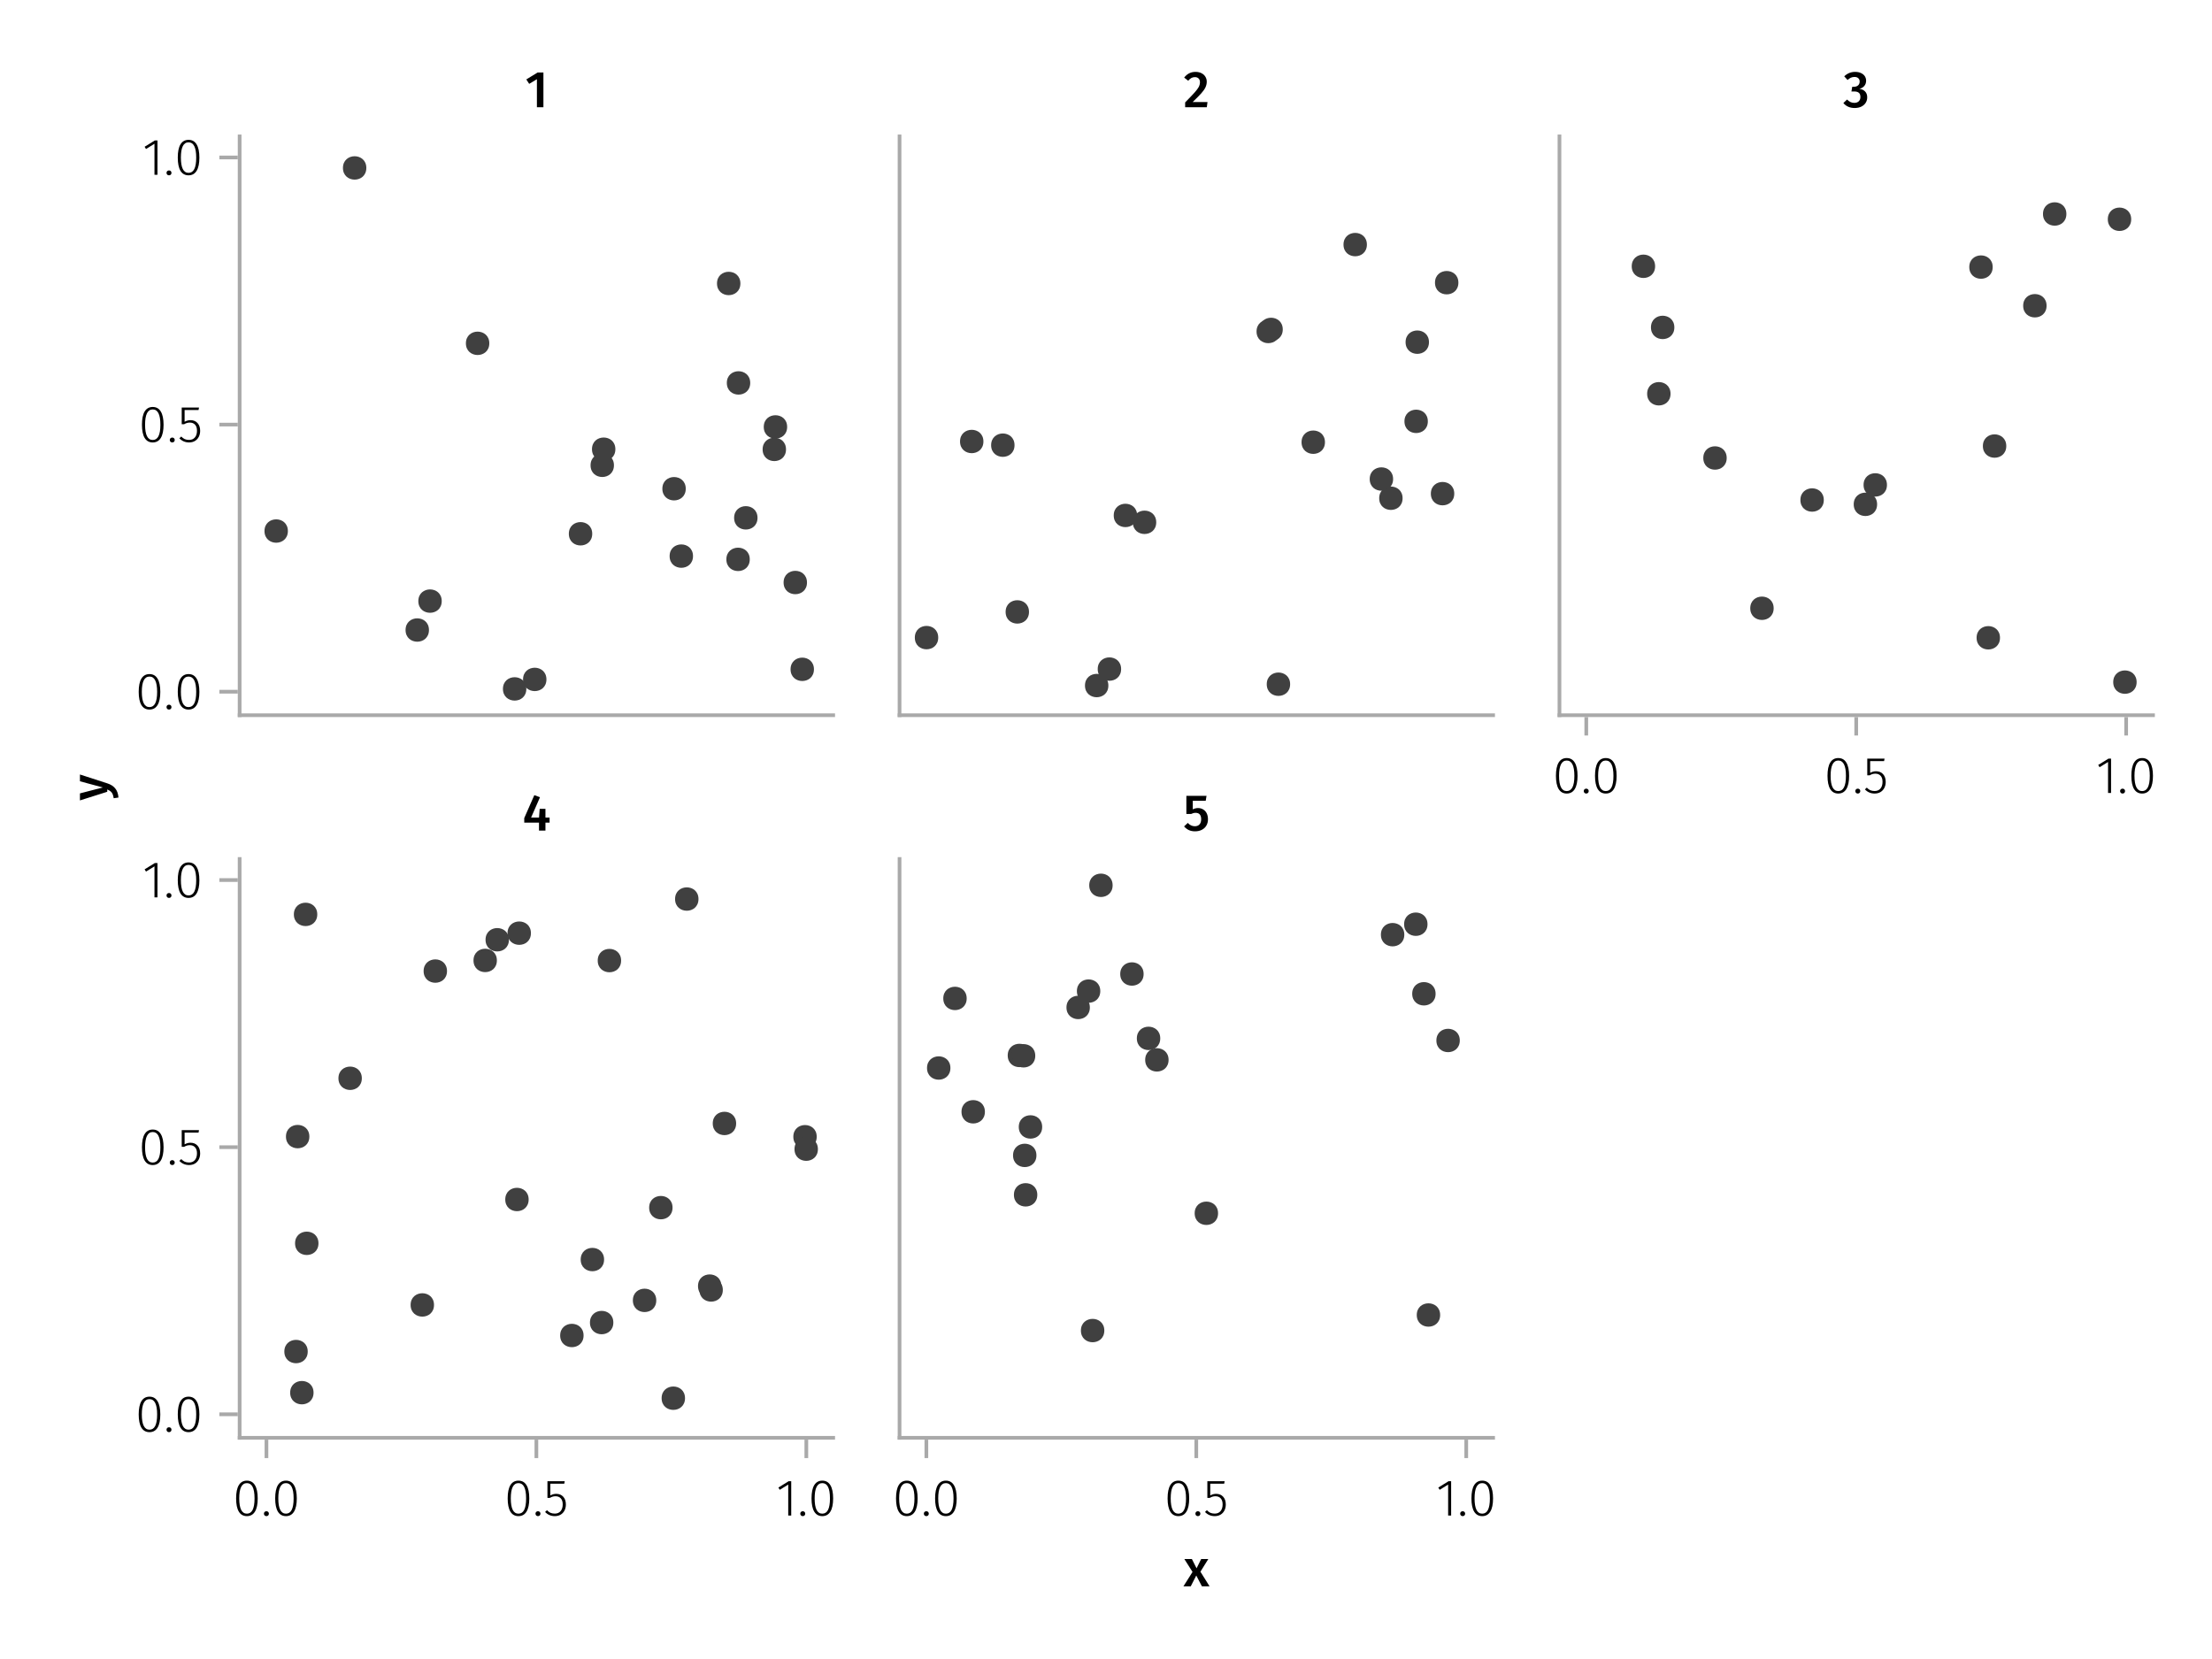 <?xml version="1.0" encoding="UTF-8"?>
<svg xmlns="http://www.w3.org/2000/svg" xmlns:xlink="http://www.w3.org/1999/xlink" width="600" height="450" viewBox="0 0 600 450">
<defs>
<g>
<g id="glyph-0-0-fda0f77a">
<path d="M 3.844 -9.469 C 4.812 -9.469 5.539 -9.055 6.031 -8.234 C 6.531 -7.422 6.781 -6.223 6.781 -4.641 C 6.781 -3.078 6.531 -1.883 6.031 -1.062 C 5.531 -0.25 4.801 0.156 3.844 0.156 C 2.883 0.156 2.156 -0.25 1.656 -1.062 C 1.164 -1.883 0.922 -3.082 0.922 -4.656 C 0.922 -6.238 1.164 -7.438 1.656 -8.25 C 2.156 -9.062 2.883 -9.469 3.844 -9.469 Z M 3.844 -8.797 C 2.457 -8.797 1.766 -7.414 1.766 -4.656 C 1.766 -1.895 2.457 -0.516 3.844 -0.516 C 4.531 -0.516 5.047 -0.848 5.391 -1.516 C 5.742 -2.191 5.922 -3.234 5.922 -4.641 C 5.922 -6.055 5.742 -7.102 5.391 -7.781 C 5.047 -8.457 4.531 -8.797 3.844 -8.797 Z M 3.844 -8.797 "/>
</g>
<g id="glyph-0-1-fda0f77a">
<path d="M 1.438 -1.172 C 1.633 -1.172 1.797 -1.109 1.922 -0.984 C 2.047 -0.859 2.109 -0.703 2.109 -0.516 C 2.109 -0.316 2.047 -0.156 1.922 -0.031 C 1.797 0.094 1.633 0.156 1.438 0.156 C 1.25 0.156 1.086 0.094 0.953 -0.031 C 0.828 -0.164 0.766 -0.328 0.766 -0.516 C 0.766 -0.703 0.828 -0.859 0.953 -0.984 C 1.086 -1.109 1.25 -1.172 1.438 -1.172 Z M 1.438 -1.172 "/>
</g>
<g id="glyph-1-0-fda0f77a">
<path d="M 1.438 -1.172 C 1.633 -1.172 1.797 -1.109 1.922 -0.984 C 2.047 -0.859 2.109 -0.703 2.109 -0.516 C 2.109 -0.316 2.047 -0.156 1.922 -0.031 C 1.797 0.094 1.633 0.156 1.438 0.156 C 1.25 0.156 1.086 0.094 0.953 -0.031 C 0.828 -0.164 0.766 -0.328 0.766 -0.516 C 0.766 -0.703 0.828 -0.859 0.953 -0.984 C 1.086 -1.109 1.25 -1.172 1.438 -1.172 Z M 1.438 -1.172 "/>
</g>
<g id="glyph-1-1-fda0f77a">
<path d="M 3.844 -9.469 C 4.812 -9.469 5.539 -9.055 6.031 -8.234 C 6.531 -7.422 6.781 -6.223 6.781 -4.641 C 6.781 -3.078 6.531 -1.883 6.031 -1.062 C 5.531 -0.25 4.801 0.156 3.844 0.156 C 2.883 0.156 2.156 -0.25 1.656 -1.062 C 1.164 -1.883 0.922 -3.082 0.922 -4.656 C 0.922 -6.238 1.164 -7.438 1.656 -8.25 C 2.156 -9.062 2.883 -9.469 3.844 -9.469 Z M 3.844 -8.797 C 2.457 -8.797 1.766 -7.414 1.766 -4.656 C 1.766 -1.895 2.457 -0.516 3.844 -0.516 C 4.531 -0.516 5.047 -0.848 5.391 -1.516 C 5.742 -2.191 5.922 -3.234 5.922 -4.641 C 5.922 -6.055 5.742 -7.102 5.391 -7.781 C 5.047 -8.457 4.531 -8.797 3.844 -8.797 Z M 3.844 -8.797 "/>
</g>
<g id="glyph-2-0-fda0f77a">
<path d="M 3.844 -9.469 C 4.812 -9.469 5.539 -9.055 6.031 -8.234 C 6.531 -7.422 6.781 -6.223 6.781 -4.641 C 6.781 -3.078 6.531 -1.883 6.031 -1.062 C 5.531 -0.25 4.801 0.156 3.844 0.156 C 2.883 0.156 2.156 -0.25 1.656 -1.062 C 1.164 -1.883 0.922 -3.082 0.922 -4.656 C 0.922 -6.238 1.164 -7.438 1.656 -8.25 C 2.156 -9.062 2.883 -9.469 3.844 -9.469 Z M 3.844 -8.797 C 2.457 -8.797 1.766 -7.414 1.766 -4.656 C 1.766 -1.895 2.457 -0.516 3.844 -0.516 C 4.531 -0.516 5.047 -0.848 5.391 -1.516 C 5.742 -2.191 5.922 -3.234 5.922 -4.641 C 5.922 -6.055 5.742 -7.102 5.391 -7.781 C 5.047 -8.457 4.531 -8.797 3.844 -8.797 Z M 3.844 -8.797 "/>
</g>
<g id="glyph-2-1-fda0f77a">
<path d="M 5.672 -8.641 L 1.891 -8.641 L 1.891 -5.453 C 2.398 -5.742 2.93 -5.891 3.484 -5.891 C 4.285 -5.891 4.922 -5.629 5.391 -5.109 C 5.867 -4.598 6.109 -3.895 6.109 -3 C 6.109 -2.395 5.984 -1.848 5.734 -1.359 C 5.484 -0.879 5.129 -0.504 4.672 -0.234 C 4.223 0.023 3.703 0.156 3.109 0.156 C 2.066 0.156 1.188 -0.219 0.469 -0.969 L 0.984 -1.453 C 1.273 -1.141 1.586 -0.906 1.922 -0.75 C 2.266 -0.602 2.66 -0.531 3.109 -0.531 C 3.773 -0.531 4.297 -0.75 4.672 -1.188 C 5.055 -1.633 5.25 -2.242 5.25 -3.016 C 5.25 -3.754 5.07 -4.305 4.719 -4.672 C 4.375 -5.047 3.898 -5.234 3.297 -5.234 C 3.004 -5.234 2.742 -5.195 2.516 -5.125 C 2.285 -5.062 2.031 -4.945 1.75 -4.781 L 1.109 -4.781 L 1.109 -9.312 L 5.797 -9.312 Z M 5.672 -8.641 "/>
</g>
<g id="glyph-3-0-fda0f77a">
<path d="M 3.844 -9.469 C 4.812 -9.469 5.539 -9.055 6.031 -8.234 C 6.531 -7.422 6.781 -6.223 6.781 -4.641 C 6.781 -3.078 6.531 -1.883 6.031 -1.062 C 5.531 -0.25 4.801 0.156 3.844 0.156 C 2.883 0.156 2.156 -0.25 1.656 -1.062 C 1.164 -1.883 0.922 -3.082 0.922 -4.656 C 0.922 -6.238 1.164 -7.438 1.656 -8.25 C 2.156 -9.062 2.883 -9.469 3.844 -9.469 Z M 3.844 -8.797 C 2.457 -8.797 1.766 -7.414 1.766 -4.656 C 1.766 -1.895 2.457 -0.516 3.844 -0.516 C 4.531 -0.516 5.047 -0.848 5.391 -1.516 C 5.742 -2.191 5.922 -3.234 5.922 -4.641 C 5.922 -6.055 5.742 -7.102 5.391 -7.781 C 5.047 -8.457 4.531 -8.797 3.844 -8.797 Z M 3.844 -8.797 "/>
</g>
<g id="glyph-4-0-fda0f77a">
<path d="M 1.438 -1.172 C 1.633 -1.172 1.797 -1.109 1.922 -0.984 C 2.047 -0.859 2.109 -0.703 2.109 -0.516 C 2.109 -0.316 2.047 -0.156 1.922 -0.031 C 1.797 0.094 1.633 0.156 1.438 0.156 C 1.25 0.156 1.086 0.094 0.953 -0.031 C 0.828 -0.164 0.766 -0.328 0.766 -0.516 C 0.766 -0.703 0.828 -0.859 0.953 -0.984 C 1.086 -1.109 1.25 -1.172 1.438 -1.172 Z M 1.438 -1.172 "/>
</g>
<g id="glyph-4-1-fda0f77a">
<path d="M 4.094 -9.312 L 4.094 0 L 3.281 0 L 3.281 -8.406 L 0.984 -6.984 L 0.609 -7.594 L 3.391 -9.312 Z M 4.094 -9.312 "/>
</g>
<g id="glyph-5-0-fda0f77a">
<path d="M 5.672 -8.641 L 1.891 -8.641 L 1.891 -5.453 C 2.398 -5.742 2.93 -5.891 3.484 -5.891 C 4.285 -5.891 4.922 -5.629 5.391 -5.109 C 5.867 -4.598 6.109 -3.895 6.109 -3 C 6.109 -2.395 5.984 -1.848 5.734 -1.359 C 5.484 -0.879 5.129 -0.504 4.672 -0.234 C 4.223 0.023 3.703 0.156 3.109 0.156 C 2.066 0.156 1.188 -0.219 0.469 -0.969 L 0.984 -1.453 C 1.273 -1.141 1.586 -0.906 1.922 -0.75 C 2.266 -0.602 2.66 -0.531 3.109 -0.531 C 3.773 -0.531 4.297 -0.75 4.672 -1.188 C 5.055 -1.633 5.25 -2.242 5.25 -3.016 C 5.25 -3.754 5.07 -4.305 4.719 -4.672 C 4.375 -5.047 3.898 -5.234 3.297 -5.234 C 3.004 -5.234 2.742 -5.195 2.516 -5.125 C 2.285 -5.062 2.031 -4.945 1.75 -4.781 L 1.109 -4.781 L 1.109 -9.312 L 5.797 -9.312 Z M 5.672 -8.641 "/>
</g>
<g id="glyph-5-1-fda0f77a">
<path d="M 3.844 -9.469 C 4.812 -9.469 5.539 -9.055 6.031 -8.234 C 6.531 -7.422 6.781 -6.223 6.781 -4.641 C 6.781 -3.078 6.531 -1.883 6.031 -1.062 C 5.531 -0.25 4.801 0.156 3.844 0.156 C 2.883 0.156 2.156 -0.25 1.656 -1.062 C 1.164 -1.883 0.922 -3.082 0.922 -4.656 C 0.922 -6.238 1.164 -7.438 1.656 -8.25 C 2.156 -9.062 2.883 -9.469 3.844 -9.469 Z M 3.844 -8.797 C 2.457 -8.797 1.766 -7.414 1.766 -4.656 C 1.766 -1.895 2.457 -0.516 3.844 -0.516 C 4.531 -0.516 5.047 -0.848 5.391 -1.516 C 5.742 -2.191 5.922 -3.234 5.922 -4.641 C 5.922 -6.055 5.742 -7.102 5.391 -7.781 C 5.047 -8.457 4.531 -8.797 3.844 -8.797 Z M 3.844 -8.797 "/>
</g>
<g id="glyph-6-0-fda0f77a">
<path d="M 1.438 -1.172 C 1.633 -1.172 1.797 -1.109 1.922 -0.984 C 2.047 -0.859 2.109 -0.703 2.109 -0.516 C 2.109 -0.316 2.047 -0.156 1.922 -0.031 C 1.797 0.094 1.633 0.156 1.438 0.156 C 1.25 0.156 1.086 0.094 0.953 -0.031 C 0.828 -0.164 0.766 -0.328 0.766 -0.516 C 0.766 -0.703 0.828 -0.859 0.953 -0.984 C 1.086 -1.109 1.25 -1.172 1.438 -1.172 Z M 1.438 -1.172 "/>
</g>
<g id="glyph-6-1-fda0f77a">
<path d="M 5.672 -8.641 L 1.891 -8.641 L 1.891 -5.453 C 2.398 -5.742 2.93 -5.891 3.484 -5.891 C 4.285 -5.891 4.922 -5.629 5.391 -5.109 C 5.867 -4.598 6.109 -3.895 6.109 -3 C 6.109 -2.395 5.984 -1.848 5.734 -1.359 C 5.484 -0.879 5.129 -0.504 4.672 -0.234 C 4.223 0.023 3.703 0.156 3.109 0.156 C 2.066 0.156 1.188 -0.219 0.469 -0.969 L 0.984 -1.453 C 1.273 -1.141 1.586 -0.906 1.922 -0.75 C 2.266 -0.602 2.66 -0.531 3.109 -0.531 C 3.773 -0.531 4.297 -0.75 4.672 -1.188 C 5.055 -1.633 5.25 -2.242 5.25 -3.016 C 5.25 -3.754 5.07 -4.305 4.719 -4.672 C 4.375 -5.047 3.898 -5.234 3.297 -5.234 C 3.004 -5.234 2.742 -5.195 2.516 -5.125 C 2.285 -5.062 2.031 -4.945 1.75 -4.781 L 1.109 -4.781 L 1.109 -9.312 L 5.797 -9.312 Z M 5.672 -8.641 "/>
</g>
<g id="glyph-6-2-fda0f77a">
<path d="M 3.844 -9.469 C 4.812 -9.469 5.539 -9.055 6.031 -8.234 C 6.531 -7.422 6.781 -6.223 6.781 -4.641 C 6.781 -3.078 6.531 -1.883 6.031 -1.062 C 5.531 -0.25 4.801 0.156 3.844 0.156 C 2.883 0.156 2.156 -0.25 1.656 -1.062 C 1.164 -1.883 0.922 -3.082 0.922 -4.656 C 0.922 -6.238 1.164 -7.438 1.656 -8.25 C 2.156 -9.062 2.883 -9.469 3.844 -9.469 Z M 3.844 -8.797 C 2.457 -8.797 1.766 -7.414 1.766 -4.656 C 1.766 -1.895 2.457 -0.516 3.844 -0.516 C 4.531 -0.516 5.047 -0.848 5.391 -1.516 C 5.742 -2.191 5.922 -3.234 5.922 -4.641 C 5.922 -6.055 5.742 -7.102 5.391 -7.781 C 5.047 -8.457 4.531 -8.797 3.844 -8.797 Z M 3.844 -8.797 "/>
</g>
<g id="glyph-6-3-fda0f77a">
<path d="M 4.094 -9.312 L 4.094 0 L 3.281 0 L 3.281 -8.406 L 0.984 -6.984 L 0.609 -7.594 L 3.391 -9.312 Z M 4.094 -9.312 "/>
</g>
<g id="glyph-7-0-fda0f77a">
<path d="M 3.844 -9.469 C 4.812 -9.469 5.539 -9.055 6.031 -8.234 C 6.531 -7.422 6.781 -6.223 6.781 -4.641 C 6.781 -3.078 6.531 -1.883 6.031 -1.062 C 5.531 -0.25 4.801 0.156 3.844 0.156 C 2.883 0.156 2.156 -0.25 1.656 -1.062 C 1.164 -1.883 0.922 -3.082 0.922 -4.656 C 0.922 -6.238 1.164 -7.438 1.656 -8.25 C 2.156 -9.062 2.883 -9.469 3.844 -9.469 Z M 3.844 -8.797 C 2.457 -8.797 1.766 -7.414 1.766 -4.656 C 1.766 -1.895 2.457 -0.516 3.844 -0.516 C 4.531 -0.516 5.047 -0.848 5.391 -1.516 C 5.742 -2.191 5.922 -3.234 5.922 -4.641 C 5.922 -6.055 5.742 -7.102 5.391 -7.781 C 5.047 -8.457 4.531 -8.797 3.844 -8.797 Z M 3.844 -8.797 "/>
</g>
<g id="glyph-8-0-fda0f77a">
<path d="M 3.844 -9.469 C 4.812 -9.469 5.539 -9.055 6.031 -8.234 C 6.531 -7.422 6.781 -6.223 6.781 -4.641 C 6.781 -3.078 6.531 -1.883 6.031 -1.062 C 5.531 -0.25 4.801 0.156 3.844 0.156 C 2.883 0.156 2.156 -0.25 1.656 -1.062 C 1.164 -1.883 0.922 -3.082 0.922 -4.656 C 0.922 -6.238 1.164 -7.438 1.656 -8.25 C 2.156 -9.062 2.883 -9.469 3.844 -9.469 Z M 3.844 -8.797 C 2.457 -8.797 1.766 -7.414 1.766 -4.656 C 1.766 -1.895 2.457 -0.516 3.844 -0.516 C 4.531 -0.516 5.047 -0.848 5.391 -1.516 C 5.742 -2.191 5.922 -3.234 5.922 -4.641 C 5.922 -6.055 5.742 -7.102 5.391 -7.781 C 5.047 -8.457 4.531 -8.797 3.844 -8.797 Z M 3.844 -8.797 "/>
</g>
<g id="glyph-8-1-fda0f77a">
<path d="M 4.094 -9.312 L 4.094 0 L 3.281 0 L 3.281 -8.406 L 0.984 -6.984 L 0.609 -7.594 L 3.391 -9.312 Z M 4.094 -9.312 "/>
</g>
<g id="glyph-9-0-fda0f77a">
<path d="M 3.844 -9.469 C 4.812 -9.469 5.539 -9.055 6.031 -8.234 C 6.531 -7.422 6.781 -6.223 6.781 -4.641 C 6.781 -3.078 6.531 -1.883 6.031 -1.062 C 5.531 -0.25 4.801 0.156 3.844 0.156 C 2.883 0.156 2.156 -0.25 1.656 -1.062 C 1.164 -1.883 0.922 -3.082 0.922 -4.656 C 0.922 -6.238 1.164 -7.438 1.656 -8.25 C 2.156 -9.062 2.883 -9.469 3.844 -9.469 Z M 3.844 -8.797 C 2.457 -8.797 1.766 -7.414 1.766 -4.656 C 1.766 -1.895 2.457 -0.516 3.844 -0.516 C 4.531 -0.516 5.047 -0.848 5.391 -1.516 C 5.742 -2.191 5.922 -3.234 5.922 -4.641 C 5.922 -6.055 5.742 -7.102 5.391 -7.781 C 5.047 -8.457 4.531 -8.797 3.844 -8.797 Z M 3.844 -8.797 "/>
</g>
<g id="glyph-10-0-fda0f77a">
<path d="M 1.438 -1.172 C 1.633 -1.172 1.797 -1.109 1.922 -0.984 C 2.047 -0.859 2.109 -0.703 2.109 -0.516 C 2.109 -0.316 2.047 -0.156 1.922 -0.031 C 1.797 0.094 1.633 0.156 1.438 0.156 C 1.25 0.156 1.086 0.094 0.953 -0.031 C 0.828 -0.164 0.766 -0.328 0.766 -0.516 C 0.766 -0.703 0.828 -0.859 0.953 -0.984 C 1.086 -1.109 1.25 -1.172 1.438 -1.172 Z M 1.438 -1.172 "/>
</g>
<g id="glyph-11-0-fda0f77a">
<path d="M 3.844 -9.469 C 4.812 -9.469 5.539 -9.055 6.031 -8.234 C 6.531 -7.422 6.781 -6.223 6.781 -4.641 C 6.781 -3.078 6.531 -1.883 6.031 -1.062 C 5.531 -0.25 4.801 0.156 3.844 0.156 C 2.883 0.156 2.156 -0.25 1.656 -1.062 C 1.164 -1.883 0.922 -3.082 0.922 -4.656 C 0.922 -6.238 1.164 -7.438 1.656 -8.25 C 2.156 -9.062 2.883 -9.469 3.844 -9.469 Z M 3.844 -8.797 C 2.457 -8.797 1.766 -7.414 1.766 -4.656 C 1.766 -1.895 2.457 -0.516 3.844 -0.516 C 4.531 -0.516 5.047 -0.848 5.391 -1.516 C 5.742 -2.191 5.922 -3.234 5.922 -4.641 C 5.922 -6.055 5.742 -7.102 5.391 -7.781 C 5.047 -8.457 4.531 -8.797 3.844 -8.797 Z M 3.844 -8.797 "/>
</g>
<g id="glyph-12-0-fda0f77a">
<path d="M 4.094 -9.312 L 4.094 0 L 3.281 0 L 3.281 -8.406 L 0.984 -6.984 L 0.609 -7.594 L 3.391 -9.312 Z M 4.094 -9.312 "/>
</g>
<g id="glyph-12-1-fda0f77a">
<path d="M 1.438 -1.172 C 1.633 -1.172 1.797 -1.109 1.922 -0.984 C 2.047 -0.859 2.109 -0.703 2.109 -0.516 C 2.109 -0.316 2.047 -0.156 1.922 -0.031 C 1.797 0.094 1.633 0.156 1.438 0.156 C 1.25 0.156 1.086 0.094 0.953 -0.031 C 0.828 -0.164 0.766 -0.328 0.766 -0.516 C 0.766 -0.703 0.828 -0.859 0.953 -0.984 C 1.086 -1.109 1.25 -1.172 1.438 -1.172 Z M 1.438 -1.172 "/>
</g>
<g id="glyph-13-0-fda0f77a">
<path d="M 3.844 -9.469 C 4.812 -9.469 5.539 -9.055 6.031 -8.234 C 6.531 -7.422 6.781 -6.223 6.781 -4.641 C 6.781 -3.078 6.531 -1.883 6.031 -1.062 C 5.531 -0.25 4.801 0.156 3.844 0.156 C 2.883 0.156 2.156 -0.25 1.656 -1.062 C 1.164 -1.883 0.922 -3.082 0.922 -4.656 C 0.922 -6.238 1.164 -7.438 1.656 -8.25 C 2.156 -9.062 2.883 -9.469 3.844 -9.469 Z M 3.844 -8.797 C 2.457 -8.797 1.766 -7.414 1.766 -4.656 C 1.766 -1.895 2.457 -0.516 3.844 -0.516 C 4.531 -0.516 5.047 -0.848 5.391 -1.516 C 5.742 -2.191 5.922 -3.234 5.922 -4.641 C 5.922 -6.055 5.742 -7.102 5.391 -7.781 C 5.047 -8.457 4.531 -8.797 3.844 -8.797 Z M 3.844 -8.797 "/>
</g>
<g id="glyph-14-0-fda0f77a">
<path d="M 1.438 -1.172 C 1.633 -1.172 1.797 -1.109 1.922 -0.984 C 2.047 -0.859 2.109 -0.703 2.109 -0.516 C 2.109 -0.316 2.047 -0.156 1.922 -0.031 C 1.797 0.094 1.633 0.156 1.438 0.156 C 1.25 0.156 1.086 0.094 0.953 -0.031 C 0.828 -0.164 0.766 -0.328 0.766 -0.516 C 0.766 -0.703 0.828 -0.859 0.953 -0.984 C 1.086 -1.109 1.25 -1.172 1.438 -1.172 Z M 1.438 -1.172 "/>
</g>
<g id="glyph-14-1-fda0f77a">
<path d="M 5.672 -8.641 L 1.891 -8.641 L 1.891 -5.453 C 2.398 -5.742 2.93 -5.891 3.484 -5.891 C 4.285 -5.891 4.922 -5.629 5.391 -5.109 C 5.867 -4.598 6.109 -3.895 6.109 -3 C 6.109 -2.395 5.984 -1.848 5.734 -1.359 C 5.484 -0.879 5.129 -0.504 4.672 -0.234 C 4.223 0.023 3.703 0.156 3.109 0.156 C 2.066 0.156 1.188 -0.219 0.469 -0.969 L 0.984 -1.453 C 1.273 -1.141 1.586 -0.906 1.922 -0.75 C 2.266 -0.602 2.66 -0.531 3.109 -0.531 C 3.773 -0.531 4.297 -0.75 4.672 -1.188 C 5.055 -1.633 5.25 -2.242 5.25 -3.016 C 5.25 -3.754 5.07 -4.305 4.719 -4.672 C 4.375 -5.047 3.898 -5.234 3.297 -5.234 C 3.004 -5.234 2.742 -5.195 2.516 -5.125 C 2.285 -5.062 2.031 -4.945 1.75 -4.781 L 1.109 -4.781 L 1.109 -9.312 L 5.797 -9.312 Z M 5.672 -8.641 "/>
</g>
<g id="glyph-14-2-fda0f77a">
<path d="M 3.844 -9.469 C 4.812 -9.469 5.539 -9.055 6.031 -8.234 C 6.531 -7.422 6.781 -6.223 6.781 -4.641 C 6.781 -3.078 6.531 -1.883 6.031 -1.062 C 5.531 -0.25 4.801 0.156 3.844 0.156 C 2.883 0.156 2.156 -0.25 1.656 -1.062 C 1.164 -1.883 0.922 -3.082 0.922 -4.656 C 0.922 -6.238 1.164 -7.438 1.656 -8.25 C 2.156 -9.062 2.883 -9.469 3.844 -9.469 Z M 3.844 -8.797 C 2.457 -8.797 1.766 -7.414 1.766 -4.656 C 1.766 -1.895 2.457 -0.516 3.844 -0.516 C 4.531 -0.516 5.047 -0.848 5.391 -1.516 C 5.742 -2.191 5.922 -3.234 5.922 -4.641 C 5.922 -6.055 5.742 -7.102 5.391 -7.781 C 5.047 -8.457 4.531 -8.797 3.844 -8.797 Z M 3.844 -8.797 "/>
</g>
<g id="glyph-15-0-fda0f77a">
<path d="M 3.844 -9.469 C 4.812 -9.469 5.539 -9.055 6.031 -8.234 C 6.531 -7.422 6.781 -6.223 6.781 -4.641 C 6.781 -3.078 6.531 -1.883 6.031 -1.062 C 5.531 -0.25 4.801 0.156 3.844 0.156 C 2.883 0.156 2.156 -0.25 1.656 -1.062 C 1.164 -1.883 0.922 -3.082 0.922 -4.656 C 0.922 -6.238 1.164 -7.438 1.656 -8.25 C 2.156 -9.062 2.883 -9.469 3.844 -9.469 Z M 3.844 -8.797 C 2.457 -8.797 1.766 -7.414 1.766 -4.656 C 1.766 -1.895 2.457 -0.516 3.844 -0.516 C 4.531 -0.516 5.047 -0.848 5.391 -1.516 C 5.742 -2.191 5.922 -3.234 5.922 -4.641 C 5.922 -6.055 5.742 -7.102 5.391 -7.781 C 5.047 -8.457 4.531 -8.797 3.844 -8.797 Z M 3.844 -8.797 "/>
</g>
<g id="glyph-15-1-fda0f77a">
<path d="M 4.094 -9.312 L 4.094 0 L 3.281 0 L 3.281 -8.406 L 0.984 -6.984 L 0.609 -7.594 L 3.391 -9.312 Z M 4.094 -9.312 "/>
</g>
<g id="glyph-16-0-fda0f77a">
<path d="M 4.969 -9.422 L 4.969 0 L 3.203 0 L 3.203 -7.609 L 1.109 -6.344 L 0.328 -7.547 L 3.391 -9.422 Z M 4.969 -9.422 "/>
</g>
<g id="glyph-17-0-fda0f77a">
<path d="M 3.266 -9.594 C 3.898 -9.594 4.445 -9.473 4.906 -9.234 C 5.363 -9.004 5.711 -8.688 5.953 -8.281 C 6.203 -7.883 6.328 -7.438 6.328 -6.938 C 6.328 -6.406 6.211 -5.895 5.984 -5.406 C 5.754 -4.914 5.375 -4.375 4.844 -3.781 C 4.312 -3.188 3.531 -2.395 2.5 -1.406 L 6.531 -1.406 L 6.344 0 L 0.469 0 L 0.469 -1.312 C 1.664 -2.531 2.523 -3.43 3.047 -4.016 C 3.566 -4.598 3.938 -5.094 4.156 -5.5 C 4.375 -5.914 4.484 -6.348 4.484 -6.797 C 4.484 -7.234 4.359 -7.57 4.109 -7.812 C 3.859 -8.051 3.531 -8.172 3.125 -8.172 C 2.758 -8.172 2.438 -8.094 2.156 -7.938 C 1.883 -7.789 1.598 -7.539 1.297 -7.188 L 0.203 -8.047 C 1.004 -9.078 2.023 -9.594 3.266 -9.594 Z M 3.266 -9.594 "/>
</g>
<g id="glyph-18-0-fda0f77a">
<path d="M 3.25 -9.594 C 3.875 -9.594 4.41 -9.484 4.859 -9.266 C 5.316 -9.055 5.66 -8.77 5.891 -8.406 C 6.117 -8.039 6.234 -7.641 6.234 -7.203 C 6.234 -6.629 6.066 -6.148 5.734 -5.766 C 5.41 -5.391 4.961 -5.129 4.391 -4.984 C 5.016 -4.93 5.523 -4.707 5.922 -4.312 C 6.328 -3.914 6.531 -3.375 6.531 -2.688 C 6.531 -2.145 6.395 -1.656 6.125 -1.219 C 5.852 -0.781 5.457 -0.43 4.938 -0.172 C 4.426 0.078 3.82 0.203 3.125 0.203 C 1.832 0.203 0.812 -0.242 0.062 -1.141 L 1.062 -2.094 C 1.383 -1.781 1.695 -1.551 2 -1.406 C 2.312 -1.258 2.656 -1.188 3.031 -1.188 C 3.531 -1.188 3.93 -1.328 4.234 -1.609 C 4.535 -1.898 4.688 -2.285 4.688 -2.766 C 4.688 -3.305 4.547 -3.691 4.266 -3.922 C 3.984 -4.16 3.562 -4.281 3 -4.281 L 2.25 -4.281 L 2.469 -5.562 L 2.969 -5.562 C 3.426 -5.562 3.789 -5.688 4.062 -5.938 C 4.344 -6.188 4.484 -6.535 4.484 -6.984 C 4.484 -7.367 4.352 -7.672 4.094 -7.891 C 3.844 -8.109 3.508 -8.219 3.094 -8.219 C 2.727 -8.219 2.395 -8.148 2.094 -8.016 C 1.801 -7.879 1.504 -7.672 1.203 -7.391 L 0.297 -8.391 C 1.141 -9.191 2.125 -9.594 3.25 -9.594 Z M 3.25 -9.594 "/>
</g>
<g id="glyph-19-0-fda0f77a">
<path d="M 7.344 -3.531 L 7.344 -2.156 L 6.219 -2.156 L 6.219 0 L 4.469 0 L 4.469 -2.156 L 0.469 -2.156 L 0.469 -3.391 L 3.203 -9.609 L 4.734 -9.031 L 2.328 -3.531 L 4.484 -3.531 L 4.656 -5.891 L 6.219 -5.891 L 6.219 -3.531 Z M 7.344 -3.531 "/>
</g>
<g id="glyph-20-0-fda0f77a">
<path d="M 6.141 -8.094 L 2.625 -8.094 L 2.625 -5.75 C 3.082 -5.988 3.555 -6.109 4.047 -6.109 C 4.566 -6.109 5.031 -5.984 5.438 -5.734 C 5.852 -5.492 6.176 -5.145 6.406 -4.688 C 6.633 -4.227 6.75 -3.688 6.75 -3.062 C 6.75 -2.414 6.602 -1.844 6.312 -1.344 C 6.02 -0.852 5.609 -0.473 5.078 -0.203 C 4.547 0.066 3.93 0.203 3.234 0.203 C 2.609 0.203 2.055 0.094 1.578 -0.125 C 1.098 -0.352 0.66 -0.688 0.266 -1.125 L 1.281 -2.078 C 1.82 -1.473 2.457 -1.172 3.188 -1.172 C 3.719 -1.172 4.133 -1.332 4.438 -1.656 C 4.75 -1.988 4.906 -2.457 4.906 -3.062 C 4.906 -4.227 4.398 -4.812 3.391 -4.812 C 3.172 -4.812 2.969 -4.785 2.781 -4.734 C 2.594 -4.68 2.391 -4.602 2.172 -4.5 L 0.891 -4.5 L 0.891 -9.422 L 6.359 -9.422 Z M 6.141 -8.094 "/>
</g>
<g id="glyph-21-0-fda0f77a">
<path d="M 0.031 -4.656 C 0.945 -4.363 1.656 -3.91 2.156 -3.297 C 2.664 -2.691 2.961 -1.863 3.047 -0.812 L 1.75 -0.625 C 1.676 -1.113 1.57 -1.504 1.438 -1.797 C 1.301 -2.086 1.117 -2.32 0.891 -2.5 C 0.672 -2.676 0.375 -2.844 0 -3 L 0 -2.375 L -7.406 -0.031 L -7.406 -1.938 L -1.188 -3.547 L -7.406 -5.219 L -7.406 -7.062 Z M 0.031 -4.656 "/>
</g>
<g id="glyph-22-0-fda0f77a">
<path d="M 4.562 -3.969 L 7.047 0 L 4.969 0 L 3.438 -2.938 L 1.938 0 L -0.047 0 L 2.422 -3.906 L 0.203 -7.406 L 2.25 -7.406 L 3.516 -4.891 L 4.766 -7.406 L 6.703 -7.406 Z M 4.562 -3.969 "/>
</g>
</g>
</defs>
<rect x="-60" y="-45" width="720" height="540" fill="rgb(100%, 100%, 100%)" fill-opacity="1"/>
<path fill-rule="nonzero" fill="rgb(100%, 100%, 100%)" fill-opacity="1" d="M 65 194 L 226 194 L 226 37 L 65 37 Z M 65 194 "/>
<path fill-rule="nonzero" fill="rgb(100%, 100%, 100%)" fill-opacity="1" d="M 65 390 L 226 390 L 226 233 L 65 233 Z M 65 390 "/>
<path fill-rule="nonzero" fill="rgb(100%, 100%, 100%)" fill-opacity="1" d="M 244 194 L 405 194 L 405 37 L 244 37 Z M 244 194 "/>
<path fill-rule="nonzero" fill="rgb(100%, 100%, 100%)" fill-opacity="1" d="M 244 390 L 405 390 L 405 233 L 244 233 Z M 244 390 "/>
<path fill-rule="nonzero" fill="rgb(100%, 100%, 100%)" fill-opacity="1" d="M 423 194 L 584 194 L 584 37 L 423 37 Z M 423 194 "/>
<g fill="rgb(0%, 0%, 0%)" fill-opacity="1">
<use xlink:href="#glyph-0-0-fda0f77a" x="36.702" y="192.314"/>
</g>
<g fill="rgb(0%, 0%, 0%)" fill-opacity="1">
<use xlink:href="#glyph-1-0-fda0f77a" x="44.402" y="192.314"/>
</g>
<g fill="rgb(0%, 0%, 0%)" fill-opacity="1">
<use xlink:href="#glyph-2-0-fda0f77a" x="47.3" y="192.314"/>
</g>
<g fill="rgb(0%, 0%, 0%)" fill-opacity="1">
<use xlink:href="#glyph-3-0-fda0f77a" x="37.584" y="119.857"/>
</g>
<g fill="rgb(0%, 0%, 0%)" fill-opacity="1">
<use xlink:href="#glyph-4-0-fda0f77a" x="45.284" y="119.857"/>
</g>
<g fill="rgb(0%, 0%, 0%)" fill-opacity="1">
<use xlink:href="#glyph-5-0-fda0f77a" x="48.182" y="119.857"/>
</g>
<g fill="rgb(0%, 0%, 0%)" fill-opacity="1">
<use xlink:href="#glyph-4-1-fda0f77a" x="38.62" y="47.401"/>
</g>
<g fill="rgb(0%, 0%, 0%)" fill-opacity="1">
<use xlink:href="#glyph-4-0-fda0f77a" x="44.402" y="47.401"/>
</g>
<g fill="rgb(0%, 0%, 0%)" fill-opacity="1">
<use xlink:href="#glyph-5-1-fda0f77a" x="47.3" y="47.401"/>
</g>
<path fill-rule="nonzero" fill="rgb(25.098%, 25.098%, 25.098%)" fill-opacity="1" d="M 203.496 103.867 C 203.496 99.637 197.152 99.637 197.152 103.867 C 197.152 108.098 203.496 108.098 203.496 103.867 Z M 203.496 103.867 "/>
<path fill-rule="nonzero" fill="rgb(25.098%, 25.098%, 25.098%)" fill-opacity="1" d="M 187.977 150.844 C 187.977 146.613 181.633 146.613 181.633 150.844 C 181.633 155.074 187.977 155.074 187.977 150.844 Z M 187.977 150.844 "/>
<path fill-rule="nonzero" fill="rgb(25.098%, 25.098%, 25.098%)" fill-opacity="1" d="M 119.816 163.047 C 119.816 158.816 113.473 158.816 113.473 163.047 C 113.473 167.277 119.816 167.277 119.816 163.047 Z M 119.816 163.047 "/>
<path fill-rule="nonzero" fill="rgb(25.098%, 25.098%, 25.098%)" fill-opacity="1" d="M 99.367 45.551 C 99.367 41.32 93.023 41.32 93.023 45.551 C 93.023 49.781 99.367 49.781 99.367 45.551 Z M 99.367 45.551 "/>
<path fill-rule="nonzero" fill="rgb(25.098%, 25.098%, 25.098%)" fill-opacity="1" d="M 203.371 151.727 C 203.371 147.496 197.027 147.496 197.027 151.727 C 197.027 155.957 203.371 155.957 203.371 151.727 Z M 203.371 151.727 "/>
<path fill-rule="nonzero" fill="rgb(25.098%, 25.098%, 25.098%)" fill-opacity="1" d="M 148.219 184.289 C 148.219 180.059 141.875 180.059 141.875 184.289 C 141.875 188.52 148.219 188.52 148.219 184.289 Z M 148.219 184.289 "/>
<path fill-rule="nonzero" fill="rgb(25.098%, 25.098%, 25.098%)" fill-opacity="1" d="M 186.008 132.566 C 186.008 128.336 179.664 128.336 179.664 132.566 C 179.664 136.797 186.008 136.797 186.008 132.566 Z M 186.008 132.566 "/>
<path fill-rule="nonzero" fill="rgb(25.098%, 25.098%, 25.098%)" fill-opacity="1" d="M 116.355 170.891 C 116.355 166.66 110.008 166.66 110.008 170.891 C 110.008 175.121 116.355 175.121 116.355 170.891 Z M 116.355 170.891 "/>
<path fill-rule="nonzero" fill="rgb(25.098%, 25.098%, 25.098%)" fill-opacity="1" d="M 213.203 121.898 C 213.203 117.668 206.859 117.668 206.859 121.898 C 206.859 126.129 213.203 126.129 213.203 121.898 Z M 213.203 121.898 "/>
<path fill-rule="nonzero" fill="rgb(25.098%, 25.098%, 25.098%)" fill-opacity="1" d="M 160.641 144.785 C 160.641 140.555 154.297 140.555 154.297 144.785 C 154.297 149.016 160.641 149.016 160.641 144.785 Z M 160.641 144.785 "/>
<path fill-rule="nonzero" fill="rgb(25.098%, 25.098%, 25.098%)" fill-opacity="1" d="M 220.781 181.551 C 220.781 177.32 214.438 177.32 214.438 181.551 C 214.438 185.781 220.781 185.781 220.781 181.551 Z M 220.781 181.551 "/>
<path fill-rule="nonzero" fill="rgb(25.098%, 25.098%, 25.098%)" fill-opacity="1" d="M 218.891 158.008 C 218.891 153.777 212.547 153.777 212.547 158.008 C 212.547 162.234 218.891 162.234 218.891 158.008 Z M 218.891 158.008 "/>
<path fill-rule="nonzero" fill="rgb(25.098%, 25.098%, 25.098%)" fill-opacity="1" d="M 142.766 186.863 C 142.766 182.633 136.422 182.633 136.422 186.863 C 136.422 191.094 142.766 191.094 142.766 186.863 Z M 142.766 186.863 "/>
<path fill-rule="nonzero" fill="rgb(25.098%, 25.098%, 25.098%)" fill-opacity="1" d="M 205.473 140.465 C 205.473 136.234 199.129 136.234 199.129 140.465 C 199.129 144.695 205.473 144.695 205.473 140.465 Z M 205.473 140.465 "/>
<path fill-rule="nonzero" fill="rgb(25.098%, 25.098%, 25.098%)" fill-opacity="1" d="M 213.512 115.801 C 213.512 111.57 207.168 111.57 207.168 115.801 C 207.168 120.031 213.512 120.031 213.512 115.801 Z M 213.512 115.801 "/>
<path fill-rule="nonzero" fill="rgb(25.098%, 25.098%, 25.098%)" fill-opacity="1" d="M 166.531 126.215 C 166.531 121.984 160.188 121.984 160.188 126.215 C 160.188 130.445 166.531 130.445 166.531 126.215 Z M 166.531 126.215 "/>
<path fill-rule="nonzero" fill="rgb(25.098%, 25.098%, 25.098%)" fill-opacity="1" d="M 166.918 121.844 C 166.918 117.617 160.574 117.617 160.574 121.844 C 160.574 126.074 166.918 126.074 166.918 121.844 Z M 166.918 121.844 "/>
<path fill-rule="nonzero" fill="rgb(25.098%, 25.098%, 25.098%)" fill-opacity="1" d="M 78.086 144.043 C 78.086 139.812 71.742 139.812 71.742 144.043 C 71.742 148.273 78.086 148.273 78.086 144.043 Z M 78.086 144.043 "/>
<path fill-rule="nonzero" fill="rgb(25.098%, 25.098%, 25.098%)" fill-opacity="1" d="M 200.828 76.891 C 200.828 72.66 194.484 72.66 194.484 76.891 C 194.484 81.121 200.828 81.121 200.828 76.891 Z M 200.828 76.891 "/>
<path fill-rule="nonzero" fill="rgb(25.098%, 25.098%, 25.098%)" fill-opacity="1" d="M 132.723 93.125 C 132.723 88.895 126.375 88.895 126.375 93.125 C 126.375 97.355 132.723 97.355 132.723 93.125 Z M 132.723 93.125 "/>
<g fill="rgb(0%, 0%, 0%)" fill-opacity="1">
<use xlink:href="#glyph-1-1-fda0f77a" x="63.124" y="411.09"/>
</g>
<g fill="rgb(0%, 0%, 0%)" fill-opacity="1">
<use xlink:href="#glyph-6-0-fda0f77a" x="70.824" y="411.09"/>
</g>
<g fill="rgb(0%, 0%, 0%)" fill-opacity="1">
<use xlink:href="#glyph-7-0-fda0f77a" x="73.722" y="411.09"/>
</g>
<g fill="rgb(0%, 0%, 0%)" fill-opacity="1">
<use xlink:href="#glyph-8-0-fda0f77a" x="136.786" y="411.09"/>
</g>
<g fill="rgb(0%, 0%, 0%)" fill-opacity="1">
<use xlink:href="#glyph-6-0-fda0f77a" x="144.486" y="411.09"/>
</g>
<g fill="rgb(0%, 0%, 0%)" fill-opacity="1">
<use xlink:href="#glyph-6-1-fda0f77a" x="147.384" y="411.09"/>
</g>
<g fill="rgb(0%, 0%, 0%)" fill-opacity="1">
<use xlink:href="#glyph-8-1-fda0f77a" x="210.525" y="411.09"/>
</g>
<g fill="rgb(0%, 0%, 0%)" fill-opacity="1">
<use xlink:href="#glyph-0-1-fda0f77a" x="216.307" y="411.09"/>
</g>
<g fill="rgb(0%, 0%, 0%)" fill-opacity="1">
<use xlink:href="#glyph-0-0-fda0f77a" x="219.205" y="411.09"/>
</g>
<g fill="rgb(0%, 0%, 0%)" fill-opacity="1">
<use xlink:href="#glyph-9-0-fda0f77a" x="36.702" y="388.314"/>
</g>
<g fill="rgb(0%, 0%, 0%)" fill-opacity="1">
<use xlink:href="#glyph-10-0-fda0f77a" x="44.402" y="388.314"/>
</g>
<g fill="rgb(0%, 0%, 0%)" fill-opacity="1">
<use xlink:href="#glyph-11-0-fda0f77a" x="47.3" y="388.314"/>
</g>
<g fill="rgb(0%, 0%, 0%)" fill-opacity="1">
<use xlink:href="#glyph-0-0-fda0f77a" x="37.584" y="315.857"/>
</g>
<g fill="rgb(0%, 0%, 0%)" fill-opacity="1">
<use xlink:href="#glyph-1-0-fda0f77a" x="45.284" y="315.857"/>
</g>
<g fill="rgb(0%, 0%, 0%)" fill-opacity="1">
<use xlink:href="#glyph-2-1-fda0f77a" x="48.182" y="315.857"/>
</g>
<g fill="rgb(0%, 0%, 0%)" fill-opacity="1">
<use xlink:href="#glyph-12-0-fda0f77a" x="38.62" y="243.401"/>
</g>
<g fill="rgb(0%, 0%, 0%)" fill-opacity="1">
<use xlink:href="#glyph-12-1-fda0f77a" x="44.402" y="243.401"/>
</g>
<g fill="rgb(0%, 0%, 0%)" fill-opacity="1">
<use xlink:href="#glyph-13-0-fda0f77a" x="47.3" y="243.401"/>
</g>
<path fill-rule="nonzero" fill="rgb(25.098%, 25.098%, 25.098%)" fill-opacity="1" d="M 86.059 248.027 C 86.059 243.797 79.711 243.797 79.711 248.027 C 79.711 252.254 86.059 252.254 86.059 248.027 Z M 86.059 248.027 "/>
<path fill-rule="nonzero" fill="rgb(25.098%, 25.098%, 25.098%)" fill-opacity="1" d="M 196.062 349.898 C 196.062 345.668 189.719 345.668 189.719 349.898 C 189.719 354.129 196.062 354.129 196.062 349.898 Z M 196.062 349.898 "/>
<path fill-rule="nonzero" fill="rgb(25.098%, 25.098%, 25.098%)" fill-opacity="1" d="M 144.012 253.117 C 144.012 248.887 137.664 248.887 137.664 253.117 C 137.664 257.348 144.012 257.348 144.012 253.117 Z M 144.012 253.117 "/>
<path fill-rule="nonzero" fill="rgb(25.098%, 25.098%, 25.098%)" fill-opacity="1" d="M 199.676 304.734 C 199.676 300.504 193.332 300.504 193.332 304.734 C 193.332 308.961 199.676 308.961 199.676 304.734 Z M 199.676 304.734 "/>
<path fill-rule="nonzero" fill="rgb(25.098%, 25.098%, 25.098%)" fill-opacity="1" d="M 166.367 358.742 C 166.367 354.512 160.023 354.512 160.023 358.742 C 160.023 362.973 166.367 362.973 166.367 358.742 Z M 166.367 358.742 "/>
<path fill-rule="nonzero" fill="rgb(25.098%, 25.098%, 25.098%)" fill-opacity="1" d="M 117.723 353.961 C 117.723 349.73 111.379 349.73 111.379 353.961 C 111.379 358.191 117.723 358.191 117.723 353.961 Z M 117.723 353.961 "/>
<path fill-rule="nonzero" fill="rgb(25.098%, 25.098%, 25.098%)" fill-opacity="1" d="M 221.531 308.336 C 221.531 304.105 215.188 304.105 215.188 308.336 C 215.188 312.566 221.531 312.566 221.531 308.336 Z M 221.531 308.336 "/>
<path fill-rule="nonzero" fill="rgb(25.098%, 25.098%, 25.098%)" fill-opacity="1" d="M 158.293 362.25 C 158.293 358.02 151.945 358.02 151.945 362.25 C 151.945 366.477 158.293 366.477 158.293 362.25 Z M 158.293 362.25 "/>
<path fill-rule="nonzero" fill="rgb(25.098%, 25.098%, 25.098%)" fill-opacity="1" d="M 195.676 348.852 C 195.676 344.621 189.332 344.621 189.332 348.852 C 189.332 353.082 195.676 353.082 195.676 348.852 Z M 195.676 348.852 "/>
<path fill-rule="nonzero" fill="rgb(25.098%, 25.098%, 25.098%)" fill-opacity="1" d="M 182.426 327.57 C 182.426 323.34 176.082 323.34 176.082 327.57 C 176.082 331.801 182.426 331.801 182.426 327.57 Z M 182.426 327.57 "/>
<path fill-rule="nonzero" fill="rgb(25.098%, 25.098%, 25.098%)" fill-opacity="1" d="M 98.145 292.48 C 98.145 288.25 91.801 288.25 91.801 292.48 C 91.801 296.711 98.145 296.711 98.145 292.48 Z M 98.145 292.48 "/>
<path fill-rule="nonzero" fill="rgb(25.098%, 25.098%, 25.098%)" fill-opacity="1" d="M 83.914 308.301 C 83.914 304.07 77.566 304.07 77.566 308.301 C 77.566 312.531 83.914 312.531 83.914 308.301 Z M 83.914 308.301 "/>
<path fill-rule="nonzero" fill="rgb(25.098%, 25.098%, 25.098%)" fill-opacity="1" d="M 178.012 352.723 C 178.012 348.492 171.664 348.492 171.664 352.723 C 171.664 356.953 178.012 356.953 178.012 352.723 Z M 178.012 352.723 "/>
<path fill-rule="nonzero" fill="rgb(25.098%, 25.098%, 25.098%)" fill-opacity="1" d="M 185.809 379.258 C 185.809 375.027 179.465 375.027 179.465 379.258 C 179.465 383.488 185.809 383.488 185.809 379.258 Z M 185.809 379.258 "/>
<path fill-rule="nonzero" fill="rgb(25.098%, 25.098%, 25.098%)" fill-opacity="1" d="M 189.461 243.863 C 189.461 239.633 183.113 239.633 183.113 243.863 C 183.113 248.094 189.461 248.094 189.461 243.863 Z M 189.461 243.863 "/>
<path fill-rule="nonzero" fill="rgb(25.098%, 25.098%, 25.098%)" fill-opacity="1" d="M 83.469 366.605 C 83.469 362.375 77.125 362.375 77.125 366.605 C 77.125 370.836 83.469 370.836 83.469 366.605 Z M 83.469 366.605 "/>
<path fill-rule="nonzero" fill="rgb(25.098%, 25.098%, 25.098%)" fill-opacity="1" d="M 121.25 263.402 C 121.25 259.172 114.906 259.172 114.906 263.402 C 114.906 267.633 121.25 267.633 121.25 263.402 Z M 121.25 263.402 "/>
<path fill-rule="nonzero" fill="rgb(25.098%, 25.098%, 25.098%)" fill-opacity="1" d="M 221.855 311.707 C 221.855 307.477 215.508 307.477 215.508 311.707 C 215.508 315.938 221.855 315.938 221.855 311.707 Z M 221.855 311.707 "/>
<path fill-rule="nonzero" fill="rgb(25.098%, 25.098%, 25.098%)" fill-opacity="1" d="M 86.383 337.246 C 86.383 333.016 80.035 333.016 80.035 337.246 C 80.035 341.477 86.383 341.477 86.383 337.246 Z M 86.383 337.246 "/>
<path fill-rule="nonzero" fill="rgb(25.098%, 25.098%, 25.098%)" fill-opacity="1" d="M 138.047 254.906 C 138.047 250.676 131.703 250.676 131.703 254.906 C 131.703 259.133 138.047 259.133 138.047 254.906 Z M 138.047 254.906 "/>
<path fill-rule="nonzero" fill="rgb(25.098%, 25.098%, 25.098%)" fill-opacity="1" d="M 85.051 377.758 C 85.051 373.527 78.707 373.527 78.707 377.758 C 78.707 381.988 85.051 381.988 85.051 377.758 Z M 85.051 377.758 "/>
<path fill-rule="nonzero" fill="rgb(25.098%, 25.098%, 25.098%)" fill-opacity="1" d="M 168.473 260.555 C 168.473 256.324 162.129 256.324 162.129 260.555 C 162.129 264.785 168.473 264.785 168.473 260.555 Z M 168.473 260.555 "/>
<path fill-rule="nonzero" fill="rgb(25.098%, 25.098%, 25.098%)" fill-opacity="1" d="M 163.855 341.652 C 163.855 337.422 157.512 337.422 157.512 341.652 C 157.512 345.879 163.855 345.879 163.855 341.652 Z M 163.855 341.652 "/>
<path fill-rule="nonzero" fill="rgb(25.098%, 25.098%, 25.098%)" fill-opacity="1" d="M 143.395 325.359 C 143.395 321.129 137.051 321.129 137.051 325.359 C 137.051 329.59 143.395 329.59 143.395 325.359 Z M 143.395 325.359 "/>
<path fill-rule="nonzero" fill="rgb(25.098%, 25.098%, 25.098%)" fill-opacity="1" d="M 134.777 260.516 C 134.777 256.285 128.434 256.285 128.434 260.516 C 128.434 264.746 134.777 264.746 134.777 260.516 Z M 134.777 260.516 "/>
<path fill-rule="nonzero" fill="rgb(25.098%, 25.098%, 25.098%)" fill-opacity="1" d="M 349.945 185.59 C 349.945 181.359 343.602 181.359 343.602 185.59 C 343.602 189.82 349.945 189.82 349.945 185.59 Z M 349.945 185.59 "/>
<path fill-rule="nonzero" fill="rgb(25.098%, 25.098%, 25.098%)" fill-opacity="1" d="M 300.641 185.953 C 300.641 181.723 294.297 181.723 294.297 185.953 C 294.297 190.184 300.641 190.184 300.641 185.953 Z M 300.641 185.953 "/>
<path fill-rule="nonzero" fill="rgb(25.098%, 25.098%, 25.098%)" fill-opacity="1" d="M 275.188 120.75 C 275.188 116.52 268.84 116.52 268.84 120.75 C 268.84 124.98 275.188 124.98 275.188 120.75 Z M 275.188 120.75 "/>
<path fill-rule="nonzero" fill="rgb(25.098%, 25.098%, 25.098%)" fill-opacity="1" d="M 266.75 119.754 C 266.75 115.523 260.406 115.523 260.406 119.754 C 260.406 123.984 266.75 123.984 266.75 119.754 Z M 266.75 119.754 "/>
<path fill-rule="nonzero" fill="rgb(25.098%, 25.098%, 25.098%)" fill-opacity="1" d="M 308.445 139.812 C 308.445 135.582 302.098 135.582 302.098 139.812 C 302.098 144.043 308.445 144.043 308.445 139.812 Z M 308.445 139.812 "/>
<path fill-rule="nonzero" fill="rgb(25.098%, 25.098%, 25.098%)" fill-opacity="1" d="M 380.449 135.145 C 380.449 130.914 374.105 130.914 374.105 135.145 C 374.105 139.375 380.449 139.375 380.449 135.145 Z M 380.449 135.145 "/>
<path fill-rule="nonzero" fill="rgb(25.098%, 25.098%, 25.098%)" fill-opacity="1" d="M 394.465 133.902 C 394.465 129.672 388.117 129.672 388.117 133.902 C 388.117 138.133 394.465 138.133 394.465 133.902 Z M 394.465 133.902 "/>
<path fill-rule="nonzero" fill="rgb(25.098%, 25.098%, 25.098%)" fill-opacity="1" d="M 313.625 141.676 C 313.625 137.445 307.281 137.445 307.281 141.676 C 307.281 145.906 313.625 145.906 313.625 141.676 Z M 313.625 141.676 "/>
<path fill-rule="nonzero" fill="rgb(25.098%, 25.098%, 25.098%)" fill-opacity="1" d="M 304.102 181.484 C 304.102 177.254 297.754 177.254 297.754 181.484 C 297.754 185.715 304.102 185.715 304.102 181.484 Z M 304.102 181.484 "/>
<path fill-rule="nonzero" fill="rgb(25.098%, 25.098%, 25.098%)" fill-opacity="1" d="M 347.184 89.914 C 347.184 85.688 340.836 85.688 340.836 89.914 C 340.836 94.145 347.184 94.145 347.184 89.914 Z M 347.184 89.914 "/>
<path fill-rule="nonzero" fill="rgb(25.098%, 25.098%, 25.098%)" fill-opacity="1" d="M 347.945 89.355 C 347.945 85.125 341.602 85.125 341.602 89.355 C 341.602 93.586 347.945 93.586 347.945 89.355 Z M 347.945 89.355 "/>
<path fill-rule="nonzero" fill="rgb(25.098%, 25.098%, 25.098%)" fill-opacity="1" d="M 370.766 66.344 C 370.766 62.113 364.422 62.113 364.422 66.344 C 364.422 70.574 370.766 70.574 370.766 66.344 Z M 370.766 66.344 "/>
<path fill-rule="nonzero" fill="rgb(25.098%, 25.098%, 25.098%)" fill-opacity="1" d="M 359.391 119.945 C 359.391 115.715 353.043 115.715 353.043 119.945 C 353.043 124.176 359.391 124.176 359.391 119.945 Z M 359.391 119.945 "/>
<path fill-rule="nonzero" fill="rgb(25.098%, 25.098%, 25.098%)" fill-opacity="1" d="M 395.586 76.676 C 395.586 72.449 389.238 72.449 389.238 76.676 C 389.238 80.906 395.586 80.906 395.586 76.676 Z M 395.586 76.676 "/>
<path fill-rule="nonzero" fill="rgb(25.098%, 25.098%, 25.098%)" fill-opacity="1" d="M 387.297 114.293 C 387.297 110.062 380.953 110.062 380.953 114.293 C 380.953 118.523 387.297 118.523 387.297 114.293 Z M 387.297 114.293 "/>
<path fill-rule="nonzero" fill="rgb(25.098%, 25.098%, 25.098%)" fill-opacity="1" d="M 387.605 92.812 C 387.605 88.582 381.262 88.582 381.262 92.812 C 381.262 97.043 387.605 97.043 387.605 92.812 Z M 387.605 92.812 "/>
<path fill-rule="nonzero" fill="rgb(25.098%, 25.098%, 25.098%)" fill-opacity="1" d="M 377.875 129.938 C 377.875 125.707 371.531 125.707 371.531 129.938 C 371.531 134.168 377.875 134.168 377.875 129.938 Z M 377.875 129.938 "/>
<path fill-rule="nonzero" fill="rgb(25.098%, 25.098%, 25.098%)" fill-opacity="1" d="M 279.113 165.98 C 279.113 161.75 272.77 161.75 272.77 165.98 C 272.77 170.211 279.113 170.211 279.113 165.98 Z M 279.113 165.98 "/>
<path fill-rule="nonzero" fill="rgb(25.098%, 25.098%, 25.098%)" fill-opacity="1" d="M 254.492 172.949 C 254.492 168.719 248.145 168.719 248.145 172.949 C 248.145 177.18 254.492 177.18 254.492 172.949 Z M 254.492 172.949 "/>
<g fill="rgb(0%, 0%, 0%)" fill-opacity="1">
<use xlink:href="#glyph-6-2-fda0f77a" x="242.124" y="411.09"/>
</g>
<g fill="rgb(0%, 0%, 0%)" fill-opacity="1">
<use xlink:href="#glyph-14-0-fda0f77a" x="249.824" y="411.09"/>
</g>
<g fill="rgb(0%, 0%, 0%)" fill-opacity="1">
<use xlink:href="#glyph-0-0-fda0f77a" x="252.722" y="411.09"/>
</g>
<g fill="rgb(0%, 0%, 0%)" fill-opacity="1">
<use xlink:href="#glyph-15-0-fda0f77a" x="315.786" y="411.09"/>
</g>
<g fill="rgb(0%, 0%, 0%)" fill-opacity="1">
<use xlink:href="#glyph-14-0-fda0f77a" x="323.486" y="411.09"/>
</g>
<g fill="rgb(0%, 0%, 0%)" fill-opacity="1">
<use xlink:href="#glyph-14-1-fda0f77a" x="326.384" y="411.09"/>
</g>
<g fill="rgb(0%, 0%, 0%)" fill-opacity="1">
<use xlink:href="#glyph-15-1-fda0f77a" x="389.525" y="411.09"/>
</g>
<g fill="rgb(0%, 0%, 0%)" fill-opacity="1">
<use xlink:href="#glyph-6-0-fda0f77a" x="395.307" y="411.09"/>
</g>
<g fill="rgb(0%, 0%, 0%)" fill-opacity="1">
<use xlink:href="#glyph-14-2-fda0f77a" x="398.205" y="411.09"/>
</g>
<path fill-rule="nonzero" fill="rgb(25.098%, 25.098%, 25.098%)" fill-opacity="1" d="M 281.129 313.398 C 281.129 309.168 274.785 309.168 274.785 313.398 C 274.785 317.629 281.129 317.629 281.129 313.398 Z M 281.129 313.398 "/>
<path fill-rule="nonzero" fill="rgb(25.098%, 25.098%, 25.098%)" fill-opacity="1" d="M 295.621 273.27 C 295.621 269.039 289.277 269.039 289.277 273.27 C 289.277 277.5 295.621 277.5 295.621 273.27 Z M 295.621 273.27 "/>
<path fill-rule="nonzero" fill="rgb(25.098%, 25.098%, 25.098%)" fill-opacity="1" d="M 279.684 286.289 C 279.684 282.059 273.34 282.059 273.34 286.289 C 273.34 290.52 279.684 290.52 279.684 286.289 Z M 279.684 286.289 "/>
<path fill-rule="nonzero" fill="rgb(25.098%, 25.098%, 25.098%)" fill-opacity="1" d="M 390.637 356.691 C 390.637 352.465 384.293 352.465 384.293 356.691 C 384.293 360.922 390.637 360.922 390.637 356.691 Z M 390.637 356.691 "/>
<path fill-rule="nonzero" fill="rgb(25.098%, 25.098%, 25.098%)" fill-opacity="1" d="M 380.914 253.527 C 380.914 249.297 374.566 249.297 374.566 253.527 C 374.566 257.758 380.914 257.758 380.914 253.527 Z M 380.914 253.527 "/>
<path fill-rule="nonzero" fill="rgb(25.098%, 25.098%, 25.098%)" fill-opacity="1" d="M 281.367 324.094 C 281.367 319.867 275.023 319.867 275.023 324.094 C 275.023 328.324 281.367 328.324 281.367 324.094 Z M 281.367 324.094 "/>
<path fill-rule="nonzero" fill="rgb(25.098%, 25.098%, 25.098%)" fill-opacity="1" d="M 282.688 305.68 C 282.688 301.449 276.34 301.449 276.34 305.68 C 276.34 309.91 282.688 309.91 282.688 305.68 Z M 282.688 305.68 "/>
<path fill-rule="nonzero" fill="rgb(25.098%, 25.098%, 25.098%)" fill-opacity="1" d="M 330.395 329.098 C 330.395 324.867 324.051 324.867 324.051 329.098 C 324.051 333.328 330.395 333.328 330.395 329.098 Z M 330.395 329.098 "/>
<path fill-rule="nonzero" fill="rgb(25.098%, 25.098%, 25.098%)" fill-opacity="1" d="M 316.973 287.488 C 316.973 283.258 310.629 283.258 310.629 287.488 C 310.629 291.719 316.973 291.719 316.973 287.488 Z M 316.973 287.488 "/>
<path fill-rule="nonzero" fill="rgb(25.098%, 25.098%, 25.098%)" fill-opacity="1" d="M 262.211 270.82 C 262.211 266.59 255.863 266.59 255.863 270.82 C 255.863 275.051 262.211 275.051 262.211 270.82 Z M 262.211 270.82 "/>
<path fill-rule="nonzero" fill="rgb(25.098%, 25.098%, 25.098%)" fill-opacity="1" d="M 314.715 281.656 C 314.715 277.426 308.367 277.426 308.367 281.656 C 308.367 285.887 314.715 285.887 314.715 281.656 Z M 314.715 281.656 "/>
<path fill-rule="nonzero" fill="rgb(25.098%, 25.098%, 25.098%)" fill-opacity="1" d="M 257.797 289.695 C 257.797 285.469 251.453 285.469 251.453 289.695 C 251.453 293.926 257.797 293.926 257.797 289.695 Z M 257.797 289.695 "/>
<path fill-rule="nonzero" fill="rgb(25.098%, 25.098%, 25.098%)" fill-opacity="1" d="M 301.797 240.137 C 301.797 235.906 295.453 235.906 295.453 240.137 C 295.453 244.367 301.797 244.367 301.797 240.137 Z M 301.797 240.137 "/>
<path fill-rule="nonzero" fill="rgb(25.098%, 25.098%, 25.098%)" fill-opacity="1" d="M 280.812 286.379 C 280.812 282.152 274.465 282.152 274.465 286.379 C 274.465 290.609 280.812 290.609 280.812 286.379 Z M 280.812 286.379 "/>
<path fill-rule="nonzero" fill="rgb(25.098%, 25.098%, 25.098%)" fill-opacity="1" d="M 298.449 268.832 C 298.449 264.602 292.105 264.602 292.105 268.832 C 292.105 273.062 298.449 273.062 298.449 268.832 Z M 298.449 268.832 "/>
<path fill-rule="nonzero" fill="rgb(25.098%, 25.098%, 25.098%)" fill-opacity="1" d="M 310.203 264.195 C 310.203 259.965 303.859 259.965 303.859 264.195 C 303.859 268.426 310.203 268.426 310.203 264.195 Z M 310.203 264.195 "/>
<path fill-rule="nonzero" fill="rgb(25.098%, 25.098%, 25.098%)" fill-opacity="1" d="M 389.402 269.562 C 389.402 265.332 383.059 265.332 383.059 269.562 C 383.059 273.793 389.402 273.793 389.402 269.562 Z M 389.402 269.562 "/>
<path fill-rule="nonzero" fill="rgb(25.098%, 25.098%, 25.098%)" fill-opacity="1" d="M 395.965 282.227 C 395.965 277.996 389.617 277.996 389.617 282.227 C 389.617 286.457 395.965 286.457 395.965 282.227 Z M 395.965 282.227 "/>
<path fill-rule="nonzero" fill="rgb(25.098%, 25.098%, 25.098%)" fill-opacity="1" d="M 387.207 250.691 C 387.207 246.461 380.863 246.461 380.863 250.691 C 380.863 254.922 387.207 254.922 387.207 250.691 Z M 387.207 250.691 "/>
<path fill-rule="nonzero" fill="rgb(25.098%, 25.098%, 25.098%)" fill-opacity="1" d="M 267.152 301.57 C 267.152 297.34 260.805 297.34 260.805 301.57 C 260.805 305.801 267.152 305.801 267.152 301.57 Z M 267.152 301.57 "/>
<path fill-rule="nonzero" fill="rgb(25.098%, 25.098%, 25.098%)" fill-opacity="1" d="M 299.543 360.91 C 299.543 356.68 293.195 356.68 293.195 360.91 C 293.195 365.141 299.543 365.141 299.543 360.91 Z M 299.543 360.91 "/>
<g fill="rgb(0%, 0%, 0%)" fill-opacity="1">
<use xlink:href="#glyph-6-2-fda0f77a" x="421.124" y="215.09"/>
</g>
<g fill="rgb(0%, 0%, 0%)" fill-opacity="1">
<use xlink:href="#glyph-6-0-fda0f77a" x="428.824" y="215.09"/>
</g>
<g fill="rgb(0%, 0%, 0%)" fill-opacity="1">
<use xlink:href="#glyph-14-2-fda0f77a" x="431.722" y="215.09"/>
</g>
<g fill="rgb(0%, 0%, 0%)" fill-opacity="1">
<use xlink:href="#glyph-6-2-fda0f77a" x="494.786" y="215.09"/>
</g>
<g fill="rgb(0%, 0%, 0%)" fill-opacity="1">
<use xlink:href="#glyph-14-0-fda0f77a" x="502.486" y="215.09"/>
</g>
<g fill="rgb(0%, 0%, 0%)" fill-opacity="1">
<use xlink:href="#glyph-14-1-fda0f77a" x="505.384" y="215.09"/>
</g>
<g fill="rgb(0%, 0%, 0%)" fill-opacity="1">
<use xlink:href="#glyph-6-3-fda0f77a" x="568.525" y="215.09"/>
</g>
<g fill="rgb(0%, 0%, 0%)" fill-opacity="1">
<use xlink:href="#glyph-6-0-fda0f77a" x="574.307" y="215.09"/>
</g>
<g fill="rgb(0%, 0%, 0%)" fill-opacity="1">
<use xlink:href="#glyph-6-2-fda0f77a" x="577.205" y="215.09"/>
</g>
<path fill-rule="nonzero" fill="rgb(25.098%, 25.098%, 25.098%)" fill-opacity="1" d="M 494.699 135.625 C 494.699 131.395 488.355 131.395 488.355 135.625 C 488.355 139.855 494.699 139.855 494.699 135.625 Z M 494.699 135.625 "/>
<path fill-rule="nonzero" fill="rgb(25.098%, 25.098%, 25.098%)" fill-opacity="1" d="M 509.16 136.797 C 509.16 132.566 502.816 132.566 502.816 136.797 C 502.816 141.027 509.16 141.027 509.16 136.797 Z M 509.16 136.797 "/>
<path fill-rule="nonzero" fill="rgb(25.098%, 25.098%, 25.098%)" fill-opacity="1" d="M 454.164 88.809 C 454.164 84.578 447.82 84.578 447.82 88.809 C 447.82 93.039 454.164 93.039 454.164 88.809 Z M 454.164 88.809 "/>
<path fill-rule="nonzero" fill="rgb(25.098%, 25.098%, 25.098%)" fill-opacity="1" d="M 560.5 58.043 C 560.5 53.812 554.156 53.812 554.156 58.043 C 554.156 62.273 560.5 62.273 560.5 58.043 Z M 560.5 58.043 "/>
<path fill-rule="nonzero" fill="rgb(25.098%, 25.098%, 25.098%)" fill-opacity="1" d="M 540.512 72.445 C 540.512 68.215 534.164 68.215 534.164 72.445 C 534.164 76.676 540.512 76.676 540.512 72.445 Z M 540.512 72.445 "/>
<path fill-rule="nonzero" fill="rgb(25.098%, 25.098%, 25.098%)" fill-opacity="1" d="M 481.102 164.992 C 481.102 160.762 474.754 160.762 474.754 164.992 C 474.754 169.219 481.102 169.219 481.102 164.992 Z M 481.102 164.992 "/>
<path fill-rule="nonzero" fill="rgb(25.098%, 25.098%, 25.098%)" fill-opacity="1" d="M 579.555 185.023 C 579.555 180.793 573.207 180.793 573.207 185.023 C 573.207 189.254 579.555 189.254 579.555 185.023 Z M 579.555 185.023 "/>
<path fill-rule="nonzero" fill="rgb(25.098%, 25.098%, 25.098%)" fill-opacity="1" d="M 468.363 124.227 C 468.363 119.996 462.016 119.996 462.016 124.227 C 462.016 128.457 468.363 128.457 468.363 124.227 Z M 468.363 124.227 "/>
<path fill-rule="nonzero" fill="rgb(25.098%, 25.098%, 25.098%)" fill-opacity="1" d="M 511.832 131.531 C 511.832 127.301 505.488 127.301 505.488 131.531 C 505.488 135.762 511.832 135.762 511.832 131.531 Z M 511.832 131.531 "/>
<path fill-rule="nonzero" fill="rgb(25.098%, 25.098%, 25.098%)" fill-opacity="1" d="M 453.129 106.809 C 453.129 102.578 446.785 102.578 446.785 106.809 C 446.785 111.039 453.129 111.039 453.129 106.809 Z M 453.129 106.809 "/>
<path fill-rule="nonzero" fill="rgb(25.098%, 25.098%, 25.098%)" fill-opacity="1" d="M 555.129 82.93 C 555.129 78.703 548.781 78.703 548.781 82.93 C 548.781 87.16 555.129 87.16 555.129 82.93 Z M 555.129 82.93 "/>
<path fill-rule="nonzero" fill="rgb(25.098%, 25.098%, 25.098%)" fill-opacity="1" d="M 544.199 120.988 C 544.199 116.758 537.852 116.758 537.852 120.988 C 537.852 125.219 544.199 125.219 544.199 120.988 Z M 544.199 120.988 "/>
<path fill-rule="nonzero" fill="rgb(25.098%, 25.098%, 25.098%)" fill-opacity="1" d="M 578.082 59.477 C 578.082 55.246 571.738 55.246 571.738 59.477 C 571.738 63.707 578.082 63.707 578.082 59.477 Z M 578.082 59.477 "/>
<path fill-rule="nonzero" fill="rgb(25.098%, 25.098%, 25.098%)" fill-opacity="1" d="M 542.492 173 C 542.492 168.77 536.148 168.77 536.148 173 C 536.148 177.23 542.492 177.23 542.492 173 Z M 542.492 173 "/>
<path fill-rule="nonzero" fill="rgb(25.098%, 25.098%, 25.098%)" fill-opacity="1" d="M 448.945 72.23 C 448.945 68 442.602 68 442.602 72.23 C 442.602 76.461 448.945 76.461 448.945 72.23 Z M 448.945 72.23 "/>
<g fill="rgb(0%, 0%, 0%)" fill-opacity="1">
<use xlink:href="#glyph-16-0-fda0f77a" x="142.432" y="29.09"/>
</g>
<g fill="rgb(0%, 0%, 0%)" fill-opacity="1">
<use xlink:href="#glyph-17-0-fda0f77a" x="321" y="29.09"/>
</g>
<g fill="rgb(0%, 0%, 0%)" fill-opacity="1">
<use xlink:href="#glyph-18-0-fda0f77a" x="499.946" y="29.09"/>
</g>
<g fill="rgb(0%, 0%, 0%)" fill-opacity="1">
<use xlink:href="#glyph-19-0-fda0f77a" x="141.732" y="225.29"/>
</g>
<g fill="rgb(0%, 0%, 0%)" fill-opacity="1">
<use xlink:href="#glyph-20-0-fda0f77a" x="320.909" y="225.29"/>
</g>
<g fill="rgb(0%, 0%, 0%)" fill-opacity="1">
<use xlink:href="#glyph-21-0-fda0f77a" x="29.09" y="217.142"/>
</g>
<g fill="rgb(0%, 0%, 0%)" fill-opacity="1">
<use xlink:href="#glyph-22-0-fda0f77a" x="321.049" y="430.29"/>
</g>
<path fill="none" stroke-width="1" stroke-linecap="butt" stroke-linejoin="miter" stroke="rgb(66.275%, 66.275%, 66.275%)" stroke-opacity="1" stroke-miterlimit="1.155" d="M 64.5 187.625 L 59.5 187.625 "/>
<path fill="none" stroke-width="1" stroke-linecap="butt" stroke-linejoin="miter" stroke="rgb(66.275%, 66.275%, 66.275%)" stroke-opacity="1" stroke-miterlimit="1.155" d="M 64.5 115.168 L 59.5 115.168 "/>
<path fill="none" stroke-width="1" stroke-linecap="butt" stroke-linejoin="miter" stroke="rgb(66.275%, 66.275%, 66.275%)" stroke-opacity="1" stroke-miterlimit="1.155" d="M 64.5 42.711 L 59.5 42.711 "/>
<path fill="none" stroke-width="1" stroke-linecap="butt" stroke-linejoin="miter" stroke="rgb(66.275%, 66.275%, 66.275%)" stroke-opacity="1" stroke-miterlimit="1.155" d="M 72.273 390.5 L 72.273 395.5 "/>
<path fill="none" stroke-width="1" stroke-linecap="butt" stroke-linejoin="miter" stroke="rgb(66.275%, 66.275%, 66.275%)" stroke-opacity="1" stroke-miterlimit="1.155" d="M 145.492 390.5 L 145.492 395.5 "/>
<path fill="none" stroke-width="1" stroke-linecap="butt" stroke-linejoin="miter" stroke="rgb(66.275%, 66.275%, 66.275%)" stroke-opacity="1" stroke-miterlimit="1.155" d="M 218.715 390.5 L 218.715 395.5 "/>
<path fill="none" stroke-width="1" stroke-linecap="butt" stroke-linejoin="miter" stroke="rgb(66.275%, 66.275%, 66.275%)" stroke-opacity="1" stroke-miterlimit="1.155" d="M 64.5 383.625 L 59.5 383.625 "/>
<path fill="none" stroke-width="1" stroke-linecap="butt" stroke-linejoin="miter" stroke="rgb(66.275%, 66.275%, 66.275%)" stroke-opacity="1" stroke-miterlimit="1.155" d="M 64.5 311.168 L 59.5 311.168 "/>
<path fill="none" stroke-width="1" stroke-linecap="butt" stroke-linejoin="miter" stroke="rgb(66.275%, 66.275%, 66.275%)" stroke-opacity="1" stroke-miterlimit="1.155" d="M 64.5 238.711 L 59.5 238.711 "/>
<path fill="none" stroke-width="1" stroke-linecap="butt" stroke-linejoin="miter" stroke="rgb(66.275%, 66.275%, 66.275%)" stroke-opacity="1" stroke-miterlimit="1.155" d="M 251.273 390.5 L 251.273 395.5 "/>
<path fill="none" stroke-width="1" stroke-linecap="butt" stroke-linejoin="miter" stroke="rgb(66.275%, 66.275%, 66.275%)" stroke-opacity="1" stroke-miterlimit="1.155" d="M 324.492 390.5 L 324.492 395.5 "/>
<path fill="none" stroke-width="1" stroke-linecap="butt" stroke-linejoin="miter" stroke="rgb(66.275%, 66.275%, 66.275%)" stroke-opacity="1" stroke-miterlimit="1.155" d="M 397.715 390.5 L 397.715 395.5 "/>
<path fill="none" stroke-width="1" stroke-linecap="butt" stroke-linejoin="miter" stroke="rgb(66.275%, 66.275%, 66.275%)" stroke-opacity="1" stroke-miterlimit="1.155" d="M 430.273 194.5 L 430.273 199.5 "/>
<path fill="none" stroke-width="1" stroke-linecap="butt" stroke-linejoin="miter" stroke="rgb(66.275%, 66.275%, 66.275%)" stroke-opacity="1" stroke-miterlimit="1.155" d="M 503.492 194.5 L 503.492 199.5 "/>
<path fill="none" stroke-width="1" stroke-linecap="butt" stroke-linejoin="miter" stroke="rgb(66.275%, 66.275%, 66.275%)" stroke-opacity="1" stroke-miterlimit="1.155" d="M 576.715 194.5 L 576.715 199.5 "/>
<path fill="none" stroke-width="1" stroke-linecap="butt" stroke-linejoin="miter" stroke="rgb(66.275%, 66.275%, 66.275%)" stroke-opacity="1" stroke-miterlimit="1.155" d="M 64.5 194 L 226.5 194 "/>
<path fill="none" stroke-width="1" stroke-linecap="butt" stroke-linejoin="miter" stroke="rgb(66.275%, 66.275%, 66.275%)" stroke-opacity="1" stroke-miterlimit="1.155" d="M 65 194.5 L 65 36.5 "/>
<path fill="none" stroke-width="1" stroke-linecap="butt" stroke-linejoin="miter" stroke="rgb(66.275%, 66.275%, 66.275%)" stroke-opacity="1" stroke-miterlimit="1.155" d="M 64.5 390 L 226.5 390 "/>
<path fill="none" stroke-width="1" stroke-linecap="butt" stroke-linejoin="miter" stroke="rgb(66.275%, 66.275%, 66.275%)" stroke-opacity="1" stroke-miterlimit="1.155" d="M 65 390.5 L 65 232.5 "/>
<path fill="none" stroke-width="1" stroke-linecap="butt" stroke-linejoin="miter" stroke="rgb(66.275%, 66.275%, 66.275%)" stroke-opacity="1" stroke-miterlimit="1.155" d="M 243.5 194 L 405.5 194 "/>
<path fill="none" stroke-width="1" stroke-linecap="butt" stroke-linejoin="miter" stroke="rgb(66.275%, 66.275%, 66.275%)" stroke-opacity="1" stroke-miterlimit="1.155" d="M 244 194.5 L 244 36.5 "/>
<path fill="none" stroke-width="1" stroke-linecap="butt" stroke-linejoin="miter" stroke="rgb(66.275%, 66.275%, 66.275%)" stroke-opacity="1" stroke-miterlimit="1.155" d="M 243.5 390 L 405.5 390 "/>
<path fill="none" stroke-width="1" stroke-linecap="butt" stroke-linejoin="miter" stroke="rgb(66.275%, 66.275%, 66.275%)" stroke-opacity="1" stroke-miterlimit="1.155" d="M 244 390.5 L 244 232.5 "/>
<path fill="none" stroke-width="1" stroke-linecap="butt" stroke-linejoin="miter" stroke="rgb(66.275%, 66.275%, 66.275%)" stroke-opacity="1" stroke-miterlimit="1.155" d="M 422.5 194 L 584.5 194 "/>
<path fill="none" stroke-width="1" stroke-linecap="butt" stroke-linejoin="miter" stroke="rgb(66.275%, 66.275%, 66.275%)" stroke-opacity="1" stroke-miterlimit="1.155" d="M 423 194.5 L 423 36.5 "/>
</svg>
